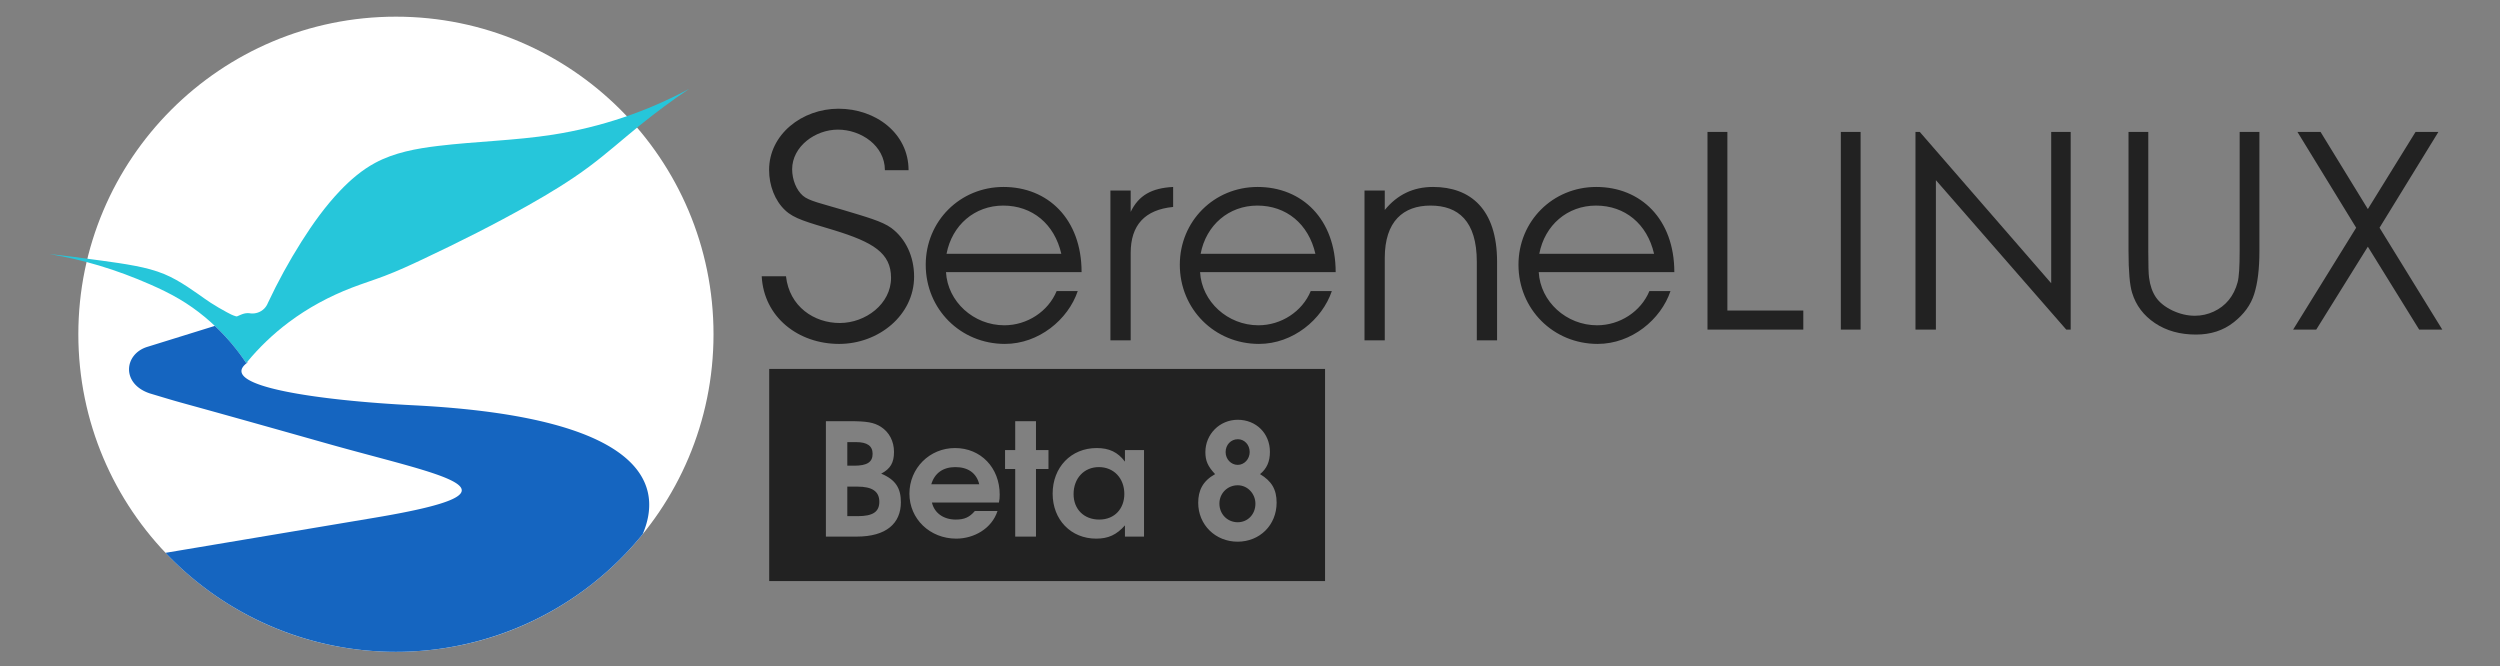 <?xml version="1.0" encoding="UTF-8" standalone="no"?>
<svg xmlns:dc="http://purl.org/dc/elements/1.1/" xmlns:cc="http://creativecommons.org/ns#" xmlns:rdf="http://www.w3.org/1999/02/22-rdf-syntax-ns#" xmlns:svg="http://www.w3.org/2000/svg" xmlns="http://www.w3.org/2000/svg" id="svg2630" version="1.1" viewBox="0 0 508.096 135.356" height="135.356mm" width="508.096mm">
  <rect x="0" y="0" width="508.096" height="135.356" fill="#808080" stroke="none"/>
  <defs id="defs2624">
    <clipPath id="clipPath4180" clipPathUnits="userSpaceOnUse">
      <circle r="65.294" cy="187.429" cx="94.063" id="circle4182" style="opacity:1;fill:#ffffff;fill-opacity:1;stroke:none;stroke-width:1.3;stroke-linecap:butt;stroke-linejoin:bevel;stroke-miterlimit:4;stroke-dasharray:none;stroke-opacity:0.872"/>
    </clipPath>
    <clipPath clipPathUnits="userSpaceOnUse" id="clipPath2582">
      <circle r="65.294" cy="187.429" cx="94.063" id="circle2580" style="opacity:1;fill:#ffffff;fill-opacity:1;stroke:none;stroke-width:1.3;stroke-linecap:butt;stroke-linejoin:bevel;stroke-miterlimit:4;stroke-dasharray:none;stroke-opacity:0.872"/>
    </clipPath>
    <clipPath id="clipPath4176" clipPathUnits="userSpaceOnUse">
      <circle r="65.294" cy="187.429" cx="94.063" id="circle4178" style="opacity:1;fill:#ffffff;fill-opacity:1;stroke:none;stroke-width:1.3;stroke-linecap:butt;stroke-linejoin:bevel;stroke-miterlimit:4;stroke-dasharray:none;stroke-opacity:0.872"/>
    </clipPath>
  </defs>
  <g transform="translate(5.29,-0.271)" style="display:inline" id="layer3">
    <g id="flowRoot4440" style="font-style:normal;font-weight:normal;font-size:40px;line-height:1.25;font-family:sans-serif;letter-spacing:0px;word-spacing:0px;display:inline;fill:#222222;fill-opacity:1;stroke:none" transform="scale(0.265)" aria-label="Serene">
      <path id="path5148" d="m 623.133,84.398 c -28.06,0 -53.25,19.807 -53.25,46.924 0,12.026 4.48,23.579 12.262,30.889 6.838,6.602 17.173,9.197 37.451,15.328 29.946,9.196 43.82,17.447 43.82,36.547 0,20.043 -19.533,34.662 -39.34,34.662 -19.571,0 -38.631,-12.496 -41.225,-35.84 h -18.627 c 1.651,31.361 28.02,51.875 59.381,51.875 30.182,0 57.494,-21.93 57.494,-51.641 0,-15.327 -6.367,-29.003 -17.449,-37.256 -7.074,-5.188 -19.294,-8.487 -37.215,-13.91 -15.798,-4.716 -26.135,-6.839 -30.615,-10.848 -4.952,-4.244 -8.252,-12.26 -8.252,-20.277 0,-17.449 17.645,-30.418 35.094,-30.418 17.685,0 36.037,12.261 36.037,31.125 h 18.156 c 0,-28.295 -25.191,-47.16 -53.723,-47.16 z M 749.674,144.408 c -33.402,0 -59.662,26.26 -59.662,59.662 0,34.032 26.681,60.713 60.713,60.713 26.049,0 48.526,-18.697 55.879,-40.545 h -16.176 c -6.512,15.756 -22.687,26.26 -40.123,26.26 -23.529,0 -43.486,-18.068 -44.746,-40.756 h 103.986 c 0,-40.755 -25.839,-65.334 -59.871,-65.334 z m 130.09,0 c -16.596,0.84 -26.468,6.513 -32.561,19.117 v -16.385 h -15.547 v 114.91 h 15.547 v -67.014 c 0,-21.428 10.923,-33.192 32.561,-35.293 z m 64.777,0 c -33.402,0 -59.662,26.26 -59.662,59.662 0,34.032 26.681,60.713 60.713,60.713 26.049,0 48.528,-18.697 55.881,-40.545 h -16.176 c -6.512,15.756 -22.689,26.26 -40.125,26.26 -23.529,0 -43.486,-18.068 -44.746,-40.756 h 103.986 c 0,-40.755 -25.839,-65.334 -59.871,-65.334 z m 134.502,0 c -15.126,0 -27.309,5.882 -36.973,17.646 v -14.914 h -15.545 v 114.91 h 15.545 v -63.232 c 0,-28.15 14.284,-40.125 35.082,-40.125 21.218,0 35.504,11.765 35.504,43.066 v 60.291 h 15.545 v -60.291 c 0,-40.335 -20.378,-57.352 -49.158,-57.352 z m 125.232,0 c -33.402,0 -59.662,26.26 -59.662,59.662 0,34.032 26.681,60.713 60.713,60.713 26.049,0 48.526,-18.697 55.879,-40.545 h -16.176 c -6.512,15.756 -22.687,26.26 -40.123,26.26 -23.529,0 -43.487,-18.068 -44.748,-40.756 h 103.988 c 0,-40.755 -25.839,-65.334 -59.871,-65.334 z m -454.813,14.285 c 22.268,0 39.285,14.076 44.537,36.975 h -88.021 c 4.202,-22.058 21.636,-36.975 43.484,-36.975 z m 194.869,0 c 22.268,0 39.283,14.076 44.535,36.975 H 900.846 c 4.202,-22.058 21.638,-36.975 43.486,-36.975 z m 259.732,0 c 22.268,0 39.285,14.076 44.537,36.975 h -88.022 c 4.202,-22.058 21.637,-36.975 43.484,-36.975 z" style="font-style:normal;font-variant:normal;font-weight:normal;font-stretch:normal;font-size:192px;font-family:'TeX Gyre Adventor';-inkscape-font-specification:'TeX Gyre Adventor';letter-spacing:-5.04px;fill:#222222;fill-opacity:1;stroke:none;stroke-width:1.228;stroke-opacity:1"/>
      <path style="font-style:normal;font-weight:normal;font-size:medium;line-height:1.25;font-family:sans-serif;letter-spacing:6.13px;word-spacing:0px;fill:#222222;fill-opacity:1;stroke:none;stroke-width:1.099" d="m 1289.574,102.199 v 151.602 h 73.481 v -14.635 h -58.228 v -136.967 z m 102.275,0 V 253.801 H 1407 V 102.199 Z m 57.238,0 v 151.602 h 15.666 V 139.197 l 99.969,114.604 h 3.4 V 102.199 h -14.943 V 218.246 L 1452.385,102.199 Z m 163.391,0 v 91.518 c 0,15.39 0.928,26.04 2.783,31.949 2.954,9.619 8.794,17.349 17.52,23.189 8.726,5.84 19.204,8.76 31.434,8.76 11.268,0 20.853,-3.092 28.754,-9.275 7.97,-6.184 13.26,-13.433 15.871,-21.746 2.68,-8.382 4.02,-19.342 4.02,-32.877 v -91.518 h -15.15 v 91.518 c 0,11.955 -0.514,19.857 -1.545,23.705 -1.443,5.359 -3.711,9.928 -6.803,13.707 -3.092,3.779 -6.94,6.733 -11.543,8.863 -4.603,2.13 -9.412,3.193 -14.428,3.193 -5.771,0 -11.508,-1.34 -17.211,-4.02 -5.703,-2.748 -9.928,-6.115 -12.676,-10.1 -2.748,-4.054 -4.502,-9.069 -5.258,-15.047 -0.412,-2.68 -0.617,-9.447 -0.617,-20.303 v -91.518 z m 129.547,0 45.037,73.482 -48.334,78.119 h 17.727 l 39.574,-63.588 39.369,63.588 h 17.727 l -48.129,-78.119 45.141,-73.482 h -17.521 l -36.586,59.156 -36.277,-59.156 z" id="path5308"/>
      <path transform="translate(-19.994,1.025)" d="M 589.959,282.963 V 445.652 H 1016.264 V 282.963 Z m 359.332,38.977 c 14.178,0 24.689,10.512 24.689,24.568 0,7.578 -2.445,12.956 -7.578,17.111 8.922,5.378 12.711,11.732 12.711,21.877 0,17.111 -12.834,29.945 -29.945,29.945 -16.989,0 -30.189,-12.955 -30.189,-29.822 0,-9.534 3.544,-16.744 12.955,-22 -5.622,-5.989 -7.455,-10.267 -7.455,-16.867 0,-13.811 11.001,-24.812 24.812,-24.812 z m -315.844,1.08 h 18.209 c 13.177,0 18.686,0.958 23.957,4.312 6.349,4.073 10.062,11.02 10.062,19.285 0,8.265 -2.755,12.937 -9.822,16.65 11.26,4.672 15.092,11.381 15.092,21.922 0,16.171 -11.139,26.354 -33.898,26.354 h -23.6 z m 145.184,0 h 15.932 v 22.16 h 9.584 v 14.496 h -9.584 v 51.867 h -15.932 v -51.867 h -7.785 v -14.496 h 7.785 z m 170.781,13.832 c -5.378,0 -9.41,4.278 -9.41,9.9 0,5.378 4.156,9.777 9.289,9.777 5.011,0 9.166,-4.4 9.166,-9.9 0,-5.5 -4.034,-9.777 -9.045,-9.777 z m -299.553,2.221 v 18.088 h 5.27 c 9.942,0 14.135,-2.757 14.135,-9.105 0,-6.109 -4.192,-8.982 -12.697,-8.982 z m 82.621,4.551 c 19.765,0 34.258,15.094 34.258,35.697 0,2.396 -0.119,3.833 -0.598,6.109 h -51.389 c 1.917,8.026 8.863,13.057 18.326,13.057 6.588,0 10.542,-1.796 14.615,-6.588 h 17.369 c -4.432,13.656 -18.209,21.201 -31.625,21.201 -20.244,0 -35.936,-15.093 -35.936,-34.498 0,-19.525 15.453,-34.979 34.979,-34.979 z m 108.641,0 c 9.583,0 16.171,3.115 21.682,10.422 v -8.865 h 14.613 v 66.363 h -14.613 v -8.625 c -6.349,7.187 -12.698,10.182 -22.041,10.182 -19.406,0 -33.422,-14.494 -33.422,-34.498 0,-20.244 14.136,-34.979 33.781,-34.979 z m -108.402,14.615 c -9.463,0 -15.932,4.671 -18.447,13.176 h 36.775 c -2.036,-8.505 -8.506,-13.176 -18.328,-13.176 z m 110.078,0 c -11.38,0 -19.404,8.624 -19.404,20.723 0,11.619 8.025,19.525 19.645,19.525 12.099,0 19.285,-8.624 19.285,-19.645 0,-12.099 -8.146,-20.604 -19.525,-20.604 z m 106.494,13.936 c -7.822,0 -14.057,6.112 -14.057,14.057 0,8.067 6.112,14.301 14.057,14.301 7.7,0 13.566,-6.113 13.566,-14.18 0,-7.822 -6.111,-14.178 -13.566,-14.178 z m -299.432,1.037 v 22.641 h 8.145 c 11.5,0 16.412,-3.355 16.412,-11.021 0,-7.906 -5.392,-11.619 -16.771,-11.619 z" style="display:inline;opacity:1;fill:#222222;fill-opacity:1;fill-rule:nonzero;stroke:none;stroke-width:3.975;stroke-linecap:butt;stroke-linejoin:miter;stroke-miterlimit:4;stroke-dasharray:none;stroke-opacity:1;paint-order:normal" id="path4512"/>
      <g style="font-style:normal;font-variant:normal;font-weight:normal;font-stretch:normal;font-size:122.225px;line-height:1.25;font-family:'Apex Mk2';-inkscape-font-specification:'Apex Mk2';letter-spacing:0px;word-spacing:0px;fill:#222222;fill-opacity:1;stroke:none;stroke-width:3.056" id="text34" aria-label="8"/>
    </g>
    <circle r="64.546" cy="68.205" cx="75.178" id="circle43" style="display:inline;opacity:1;fill:#ffffff;fill-opacity:1;fill-rule:nonzero;stroke:none;stroke-width:4.053;stroke-linecap:square;stroke-linejoin:round;stroke-miterlimit:4;stroke-dasharray:none;stroke-opacity:1;paint-order:normal"/>
    <path id="path49" d="m 44.877,73.913 c 2.497,-3.037 5.359,-5.773 8.504,-8.132 3.927,-2.946 8.291,-5.298 12.875,-7.056 2.185,-0.838 4.42,-1.542 6.609,-2.372 2.663,-1.01 5.252,-2.205 7.828,-3.421 7.278,-3.434 14.478,-7.042 21.486,-10.998 4.222,-2.383 8.381,-4.896 12.268,-7.793 3.526,-2.628 6.813,-5.56 10.227,-8.332 3.257,-2.644 6.632,-5.144 10.111,-7.49 v 0 l 0.046,-0.022 c -8.626,4.657 -18.05,7.831 -27.735,9.342 -7.728,1.205 -15.582,1.357 -23.348,2.289 -4.409,0.529 -8.875,1.34 -12.787,3.442 -2.697,1.449 -5.049,3.473 -7.159,5.691 -2.985,3.137 -5.518,6.678 -7.831,10.339 -2.529,4.002 -4.807,8.162 -6.817,12.448 -0.171,0.441 -0.437,0.845 -0.775,1.177 -0.703,0.691 -1.722,1.046 -2.702,0.943 -0.448,-0.087 -0.915,-0.074 -1.358,0.038 -0.476,0.12 -0.916,0.35 -1.37,0.535 -0.038,0.015 -0.077,0.031 -0.118,0.036 -0.056,0.006 -0.112,-0.007 -0.166,-0.022 -0.648,-0.176 -1.246,-0.493 -1.836,-0.814 -1.124,-0.612 -2.239,-1.244 -3.31,-1.944 -0.873,-0.57 -1.717,-1.184 -2.569,-1.785 -0.716,-0.505 -1.438,-1.002 -2.172,-1.48 -1.478,-0.964 -3.009,-1.857 -4.637,-2.538 -1.891,-0.791 -3.892,-1.286 -5.904,-1.678 -2.286,-0.445 -4.595,-0.76 -6.903,-1.079 -2.016,-0.278 -4.032,-0.56 -6.051,-0.811 -0.784,-0.098 -1.568,-0.191 -2.353,-0.281 -0.715,-0.082 -1.431,-0.162 -2.147,-0.24 -0.025,-0.003 -0.049,-0.005 -0.074,-0.008 0.113,0.019 0.227,0.038 0.34,0.057 3.3,0.564 6.567,1.323 9.775,2.28 3.536,1.055 6.999,2.351 10.379,3.833 2.034,0.892 4.042,1.854 5.955,2.983 3.631,2.142 6.9,4.88 9.718,8.016 0.985,1.096 1.915,2.241 2.785,3.43 0.329,0.45 0.649,0.906 0.959,1.369 0.044,0.066 0.089,0.133 0.133,0.2 l 0.124,-0.151 z" style="display:inline;fill:#26c6da;fill-opacity:1;stroke:none;stroke-width:0.32;stroke-linecap:butt;stroke-linejoin:miter;stroke-miterlimit:4;stroke-dasharray:none;stroke-opacity:1"/>
    <path d="m 38.377,66.505 -13.744,4.267 c -4.709,1.462 -5.317,7.478 0.489,9.442 9.983,3.001 -2.65e-4,-1.08e-4 35.614,10.071 23.934,6.796 43.289,9.636 10.163,15.2 -22.335,3.751 -33.641,5.648 -42.549,7.142 a 64.546,64.546 0 0 0 46.827,20.123 64.546,64.546 0 0 0 50.144,-23.906 C 129.174,99.877 127.71,85.104 78.65,82.634 59.952,81.692 38.514,78.794 44.952,73.995 l 0.059,-0.239 c -0.044,0.053 -0.09,0.105 -0.134,0.158 l -0.124,0.151 c -0.044,-0.067 -0.088,-0.133 -0.133,-0.199 C 44.311,73.402 43.991,72.945 43.662,72.495 42.793,71.306 41.862,70.161 40.878,69.065 40.08,68.178 39.245,67.324 38.377,66.505 Z" style="display:inline;fill:#1565c0;fill-opacity:1;stroke:none;stroke-width:0.265px;stroke-linecap:butt;stroke-linejoin:miter;stroke-opacity:1" mask="none" clip-path="none" id="path45"/>
  </g>
</svg>